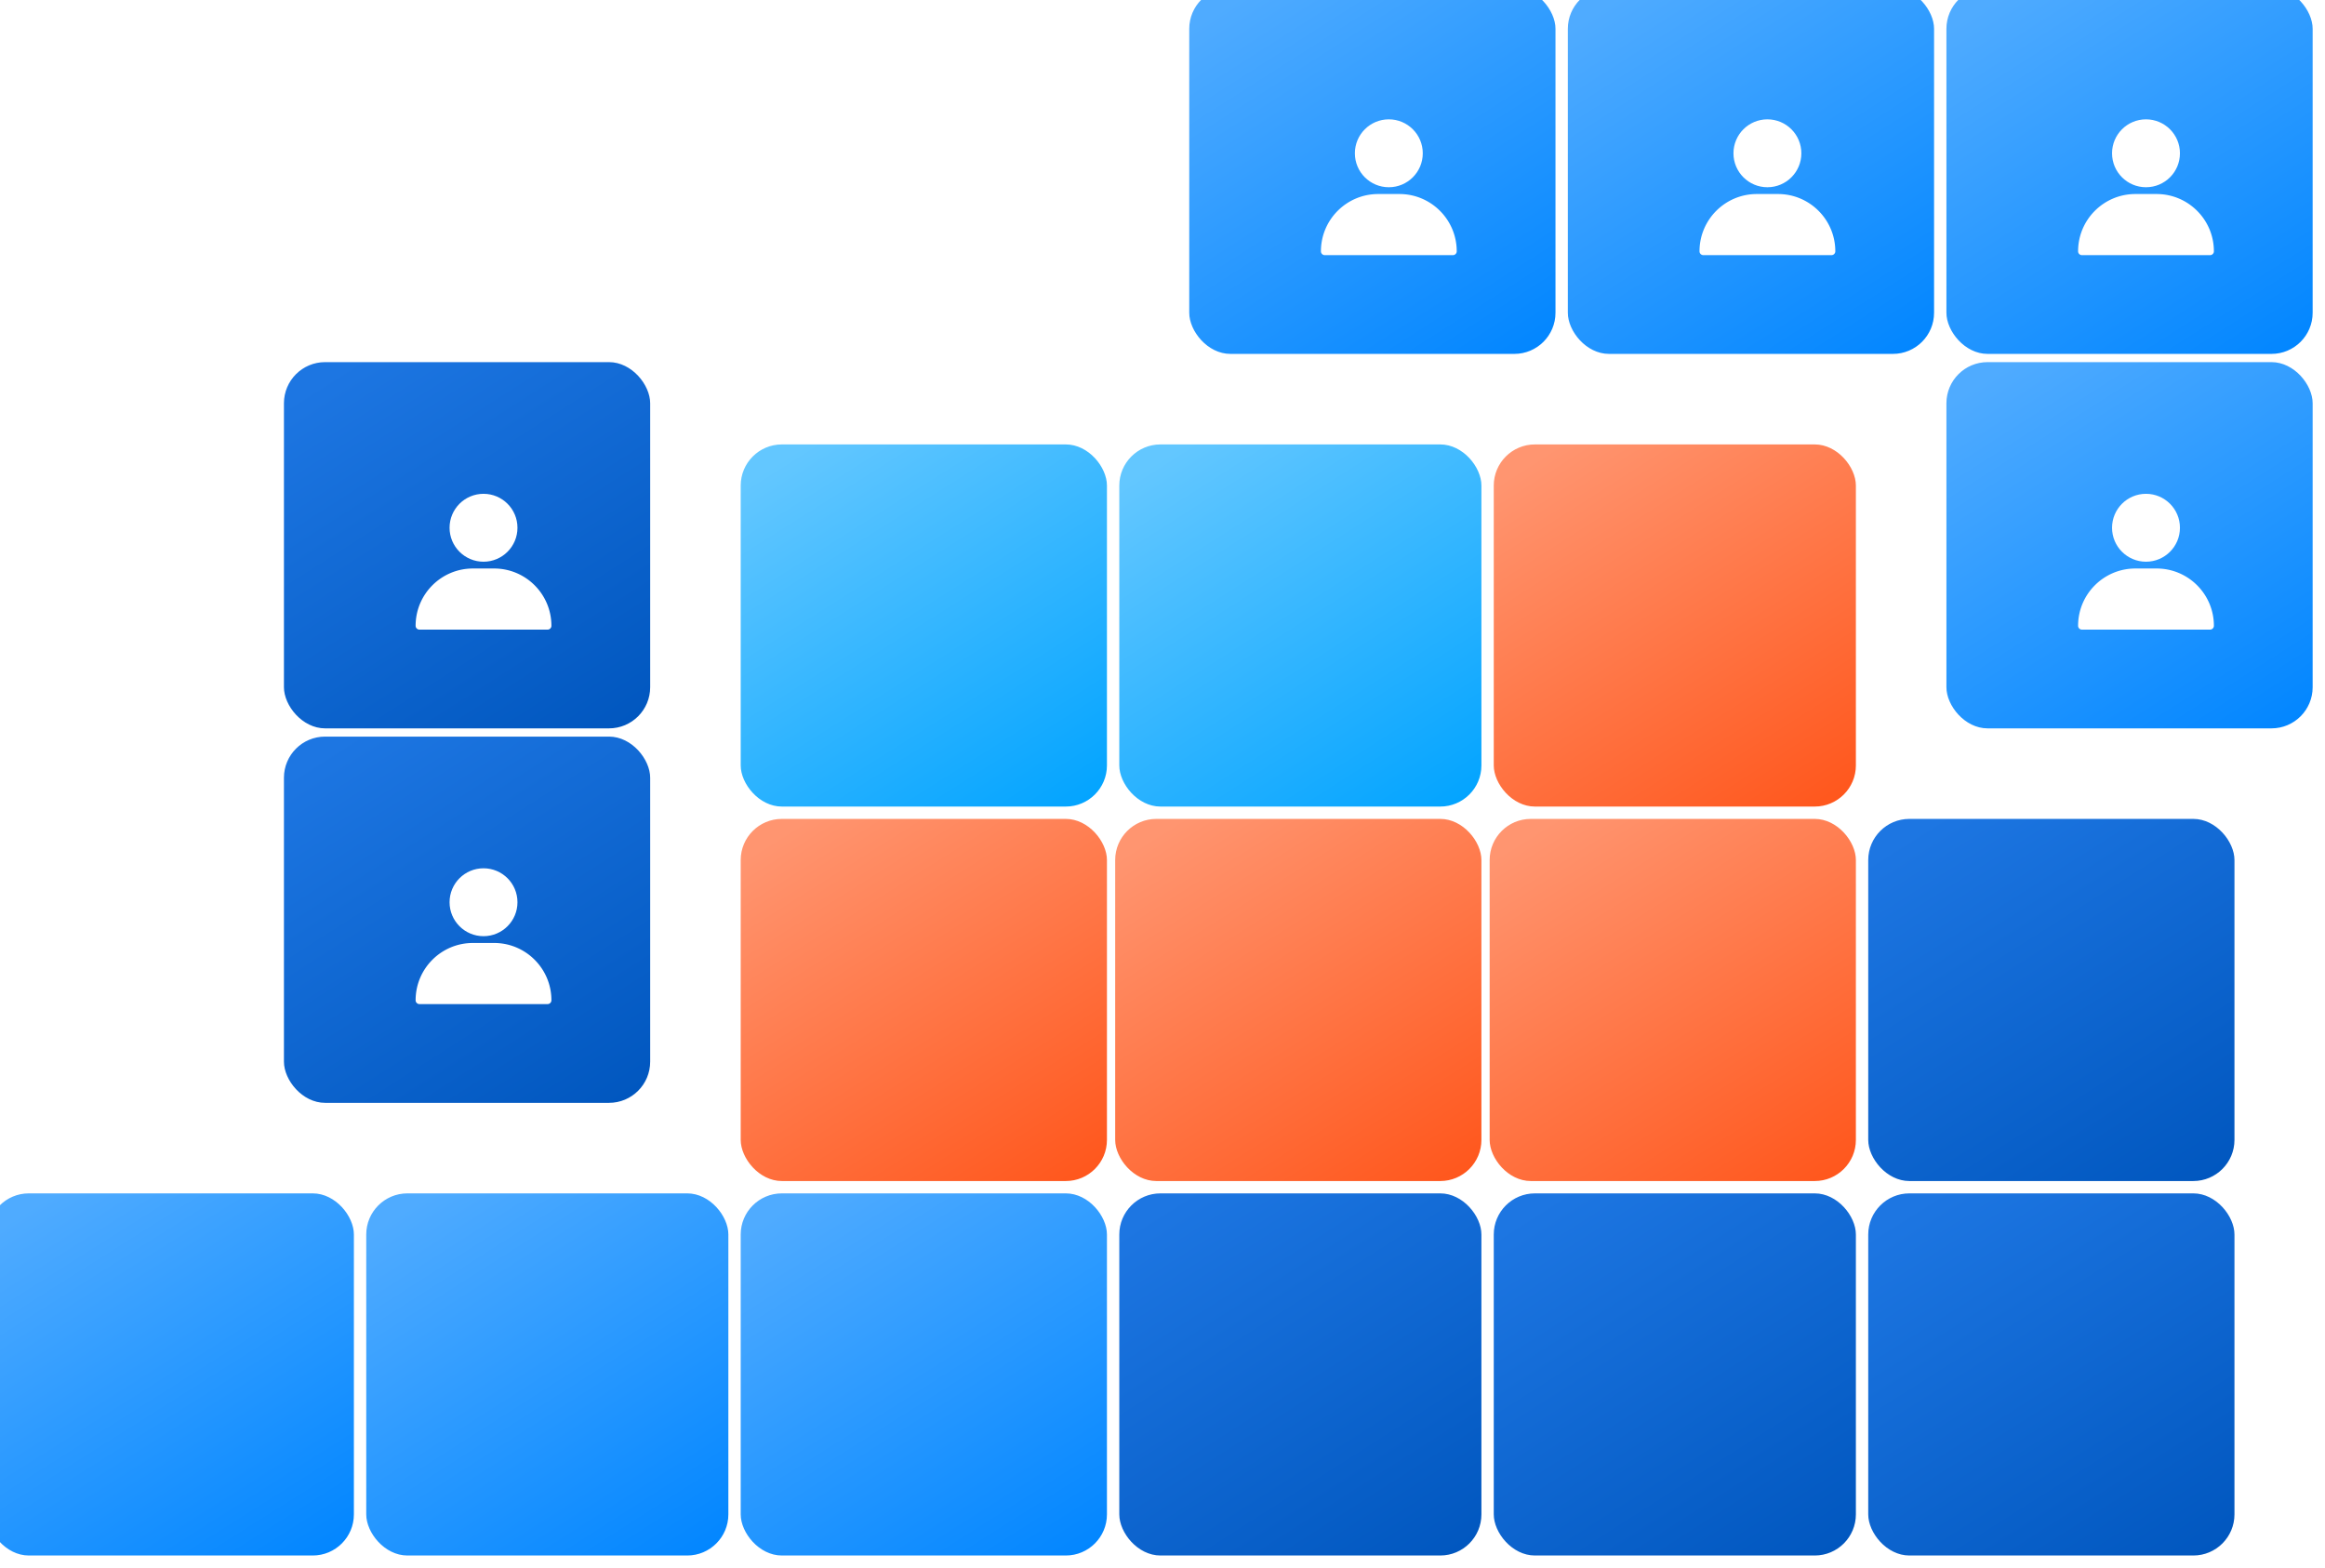 <svg width="565" height="381" viewBox="0 0 565 381" fill="none" xmlns="http://www.w3.org/2000/svg"><g filter="url(#filter0_ii_2_592)"><rect x="275" y="111" width="88" height="88" rx="10" fill="url(#paint0_linear_2_592)"/></g><g filter="url(#filter1_ii_2_592)"><rect x="183" y="111" width="89" height="88" rx="10" fill="url(#paint1_linear_2_592)"/></g><g filter="url(#filter2_ii_2_592)"><rect x="366" y="111" width="88" height="88" rx="10" fill="url(#paint2_linear_2_592)"/></g><g filter="url(#filter3_ii_2_592)"><rect x="365" y="202" width="89" height="88" rx="10" fill="url(#paint3_linear_2_592)"/></g><g filter="url(#filter4_ii_2_592)"><rect x="274" y="202" width="89" height="88" rx="10" fill="url(#paint4_linear_2_592)"/></g><g filter="url(#filter5_ii_2_592)"><rect x="183" y="202" width="89" height="88" rx="10" fill="url(#paint5_linear_2_592)"/></g><g filter="url(#filter6_ii_2_592)"><rect x="275" y="293" width="88" height="88" rx="10" fill="url(#paint6_linear_2_592)"/></g><g filter="url(#filter7_ii_2_592)"><rect x="92" y="293" width="88" height="88" rx="10" fill="url(#paint7_linear_2_592)"/></g><g filter="url(#filter8_ii_2_592)"><rect x="183" y="293" width="89" height="88" rx="10" fill="url(#paint8_linear_2_592)"/></g><g filter="url(#filter9_ii_2_592)"><rect y="293" width="89" height="88" rx="10" fill="url(#paint9_linear_2_592)"/></g><g filter="url(#filter10_ii_2_592)"><rect x="366" y="293" width="88" height="88" rx="10" fill="url(#paint10_linear_2_592)"/></g><g filter="url(#filter11_ii_2_592)"><rect x="457" y="293" width="89" height="88" rx="10" fill="url(#paint11_linear_2_592)"/></g><g filter="url(#filter12_ii_2_592)"><rect x="457" y="202" width="89" height="88" rx="10" fill="url(#paint12_linear_2_592)"/></g><g filter="url(#filter13_ii_2_592)"><rect x="476" y="91" width="89" height="89" rx="10" fill="url(#paint13_linear_2_592)"/></g><g filter="url(#filter14_ii_2_592)"><rect x="72" y="182" width="89" height="89" rx="10" fill="url(#paint14_linear_2_592)"/></g><g filter="url(#filter15_ii_2_592)"><rect x="476" width="89" height="89" rx="10" fill="url(#paint15_linear_2_592)"/></g><g filter="url(#filter16_ii_2_592)"><rect x="72" y="91" width="89" height="89" rx="10" fill="url(#paint16_linear_2_592)"/></g><g filter="url(#filter17_ii_2_592)"><rect x="384" width="89" height="89" rx="10" fill="url(#paint17_linear_2_592)"/></g><g filter="url(#filter18_ii_2_592)"><rect x="292" width="89" height="89" rx="10" fill="url(#paint18_linear_2_592)"/></g><g filter="url(#filter19_i_2_592)"><path d="M320 60.072c0-7.69 6.233-13.922 13.922-13.922h5.156c7.689 0 13.922 6.233 13.922 13.922a.928.928 0 01-.928.928h-31.144a.928.928 0 01-.928-.928z" fill="#fff"/></g><g filter="url(#filter20_i_2_592)"><circle cx="336.5" cy="36.25" r="8.25" fill="#fff"/></g><g filter="url(#filter21_i_2_592)"><path d="M412 60.072c0-7.69 6.233-13.922 13.922-13.922h5.156c7.689 0 13.922 6.233 13.922 13.922a.928.928 0 01-.928.928h-31.144a.928.928 0 01-.928-.928z" fill="#fff"/></g><g filter="url(#filter22_i_2_592)"><circle cx="428.5" cy="36.25" r="8.25" fill="#fff"/></g><g filter="url(#filter23_i_2_592)"><path d="M504 60.072c0-7.69 6.233-13.922 13.922-13.922h5.156c7.689 0 13.922 6.233 13.922 13.922a.928.928 0 01-.928.928h-31.144a.928.928 0 01-.928-.928z" fill="#fff"/></g><g filter="url(#filter24_i_2_592)"><circle cx="520.5" cy="36.25" r="8.25" fill="#fff"/></g><g filter="url(#filter25_i_2_592)"><path d="M100 151.072c0-7.689 6.233-13.922 13.922-13.922h5.156c7.689 0 13.922 6.233 13.922 13.922a.929.929 0 01-.928.928h-31.144a.929.929 0 01-.928-.928z" fill="#fff"/></g><g filter="url(#filter26_i_2_592)"><circle cx="116.5" cy="127.25" r="8.25" fill="#fff"/></g><g filter="url(#filter27_i_2_592)"><path d="M504 151.072c0-7.689 6.233-13.922 13.922-13.922h5.156c7.689 0 13.922 6.233 13.922 13.922a.929.929 0 01-.928.928h-31.144a.929.929 0 01-.928-.928z" fill="#fff"/></g><g filter="url(#filter28_i_2_592)"><circle cx="520.5" cy="127.25" r="8.25" fill="#fff"/></g><g filter="url(#filter29_i_2_592)"><path d="M100 242.072c0-7.689 6.233-13.922 13.922-13.922h5.156c7.689 0 13.922 6.233 13.922 13.922a.929.929 0 01-.928.928h-31.144a.929.929 0 01-.928-.928z" fill="#fff"/></g><g filter="url(#filter30_i_2_592)"><circle cx="116.5" cy="218.25" r="8.25" fill="#fff"/></g><defs><filter id="filter0_ii_2_592" x="265" y="101" width="105" height="105" filterUnits="userSpaceOnUse" color-interpolation-filters="sRGB"><feFlood flood-opacity="0" result="BackgroundImageFix"/><feBlend in="SourceGraphic" in2="BackgroundImageFix" result="shape"/><feColorMatrix in="SourceAlpha" values="0 0 0 0 0 0 0 0 0 0 0 0 0 0 0 0 0 0 127 0" result="hardAlpha"/><feOffset dx="7" dy="7"/><feGaussianBlur stdDeviation="5"/><feComposite in2="hardAlpha" operator="arithmetic" k2="-1" k3="1"/><feColorMatrix values="0 0 0 0 1 0 0 0 0 1 0 0 0 0 1 0 0 0 0.45 0"/><feBlend in2="shape" result="effect1_innerShadow_2_592"/><feColorMatrix in="SourceAlpha" values="0 0 0 0 0 0 0 0 0 0 0 0 0 0 0 0 0 0 127 0" result="hardAlpha"/><feOffset dx="-10" dy="-10"/><feGaussianBlur stdDeviation="5"/><feComposite in2="hardAlpha" operator="arithmetic" k2="-1" k3="1"/><feColorMatrix values="0 0 0 0 0 0 0 0 0 0 0 0 0 0 0 0 0 0 0.2 0"/><feBlend in2="effect1_innerShadow_2_592" result="effect2_innerShadow_2_592"/></filter><filter id="filter1_ii_2_592" x="173" y="101" width="106" height="105" filterUnits="userSpaceOnUse" color-interpolation-filters="sRGB"><feFlood flood-opacity="0" result="BackgroundImageFix"/><feBlend in="SourceGraphic" in2="BackgroundImageFix" result="shape"/><feColorMatrix in="SourceAlpha" values="0 0 0 0 0 0 0 0 0 0 0 0 0 0 0 0 0 0 127 0" result="hardAlpha"/><feOffset dx="7" dy="7"/><feGaussianBlur stdDeviation="5"/><feComposite in2="hardAlpha" operator="arithmetic" k2="-1" k3="1"/><feColorMatrix values="0 0 0 0 1 0 0 0 0 1 0 0 0 0 1 0 0 0 0.45 0"/><feBlend in2="shape" result="effect1_innerShadow_2_592"/><feColorMatrix in="SourceAlpha" values="0 0 0 0 0 0 0 0 0 0 0 0 0 0 0 0 0 0 127 0" result="hardAlpha"/><feOffset dx="-10" dy="-10"/><feGaussianBlur stdDeviation="5"/><feComposite in2="hardAlpha" operator="arithmetic" k2="-1" k3="1"/><feColorMatrix values="0 0 0 0 0 0 0 0 0 0 0 0 0 0 0 0 0 0 0.2 0"/><feBlend in2="effect1_innerShadow_2_592" result="effect2_innerShadow_2_592"/></filter><filter id="filter2_ii_2_592" x="356" y="101" width="105" height="105" filterUnits="userSpaceOnUse" color-interpolation-filters="sRGB"><feFlood flood-opacity="0" result="BackgroundImageFix"/><feBlend in="SourceGraphic" in2="BackgroundImageFix" result="shape"/><feColorMatrix in="SourceAlpha" values="0 0 0 0 0 0 0 0 0 0 0 0 0 0 0 0 0 0 127 0" result="hardAlpha"/><feOffset dx="7" dy="7"/><feGaussianBlur stdDeviation="5"/><feComposite in2="hardAlpha" operator="arithmetic" k2="-1" k3="1"/><feColorMatrix values="0 0 0 0 1 0 0 0 0 1 0 0 0 0 1 0 0 0 0.45 0"/><feBlend in2="shape" result="effect1_innerShadow_2_592"/><feColorMatrix in="SourceAlpha" values="0 0 0 0 0 0 0 0 0 0 0 0 0 0 0 0 0 0 127 0" result="hardAlpha"/><feOffset dx="-10" dy="-10"/><feGaussianBlur stdDeviation="5"/><feComposite in2="hardAlpha" operator="arithmetic" k2="-1" k3="1"/><feColorMatrix values="0 0 0 0 0 0 0 0 0 0 0 0 0 0 0 0 0 0 0.2 0"/><feBlend in2="effect1_innerShadow_2_592" result="effect2_innerShadow_2_592"/></filter><filter id="filter3_ii_2_592" x="355" y="192" width="106" height="105" filterUnits="userSpaceOnUse" color-interpolation-filters="sRGB"><feFlood flood-opacity="0" result="BackgroundImageFix"/><feBlend in="SourceGraphic" in2="BackgroundImageFix" result="shape"/><feColorMatrix in="SourceAlpha" values="0 0 0 0 0 0 0 0 0 0 0 0 0 0 0 0 0 0 127 0" result="hardAlpha"/><feOffset dx="7" dy="7"/><feGaussianBlur stdDeviation="5"/><feComposite in2="hardAlpha" operator="arithmetic" k2="-1" k3="1"/><feColorMatrix values="0 0 0 0 1 0 0 0 0 1 0 0 0 0 1 0 0 0 0.45 0"/><feBlend in2="shape" result="effect1_innerShadow_2_592"/><feColorMatrix in="SourceAlpha" values="0 0 0 0 0 0 0 0 0 0 0 0 0 0 0 0 0 0 127 0" result="hardAlpha"/><feOffset dx="-10" dy="-10"/><feGaussianBlur stdDeviation="5"/><feComposite in2="hardAlpha" operator="arithmetic" k2="-1" k3="1"/><feColorMatrix values="0 0 0 0 0 0 0 0 0 0 0 0 0 0 0 0 0 0 0.2 0"/><feBlend in2="effect1_innerShadow_2_592" result="effect2_innerShadow_2_592"/></filter><filter id="filter4_ii_2_592" x="264" y="192" width="106" height="105" filterUnits="userSpaceOnUse" color-interpolation-filters="sRGB"><feFlood flood-opacity="0" result="BackgroundImageFix"/><feBlend in="SourceGraphic" in2="BackgroundImageFix" result="shape"/><feColorMatrix in="SourceAlpha" values="0 0 0 0 0 0 0 0 0 0 0 0 0 0 0 0 0 0 127 0" result="hardAlpha"/><feOffset dx="7" dy="7"/><feGaussianBlur stdDeviation="5"/><feComposite in2="hardAlpha" operator="arithmetic" k2="-1" k3="1"/><feColorMatrix values="0 0 0 0 1 0 0 0 0 1 0 0 0 0 1 0 0 0 0.45 0"/><feBlend in2="shape" result="effect1_innerShadow_2_592"/><feColorMatrix in="SourceAlpha" values="0 0 0 0 0 0 0 0 0 0 0 0 0 0 0 0 0 0 127 0" result="hardAlpha"/><feOffset dx="-10" dy="-10"/><feGaussianBlur stdDeviation="5"/><feComposite in2="hardAlpha" operator="arithmetic" k2="-1" k3="1"/><feColorMatrix values="0 0 0 0 0 0 0 0 0 0 0 0 0 0 0 0 0 0 0.2 0"/><feBlend in2="effect1_innerShadow_2_592" result="effect2_innerShadow_2_592"/></filter><filter id="filter5_ii_2_592" x="173" y="192" width="106" height="105" filterUnits="userSpaceOnUse" color-interpolation-filters="sRGB"><feFlood flood-opacity="0" result="BackgroundImageFix"/><feBlend in="SourceGraphic" in2="BackgroundImageFix" result="shape"/><feColorMatrix in="SourceAlpha" values="0 0 0 0 0 0 0 0 0 0 0 0 0 0 0 0 0 0 127 0" result="hardAlpha"/><feOffset dx="7" dy="7"/><feGaussianBlur stdDeviation="5"/><feComposite in2="hardAlpha" operator="arithmetic" k2="-1" k3="1"/><feColorMatrix values="0 0 0 0 1 0 0 0 0 1 0 0 0 0 1 0 0 0 0.45 0"/><feBlend in2="shape" result="effect1_innerShadow_2_592"/><feColorMatrix in="SourceAlpha" values="0 0 0 0 0 0 0 0 0 0 0 0 0 0 0 0 0 0 127 0" result="hardAlpha"/><feOffset dx="-10" dy="-10"/><feGaussianBlur stdDeviation="5"/><feComposite in2="hardAlpha" operator="arithmetic" k2="-1" k3="1"/><feColorMatrix values="0 0 0 0 0 0 0 0 0 0 0 0 0 0 0 0 0 0 0.2 0"/><feBlend in2="effect1_innerShadow_2_592" result="effect2_innerShadow_2_592"/></filter><filter id="filter6_ii_2_592" x="265" y="283" width="105" height="105" filterUnits="userSpaceOnUse" color-interpolation-filters="sRGB"><feFlood flood-opacity="0" result="BackgroundImageFix"/><feBlend in="SourceGraphic" in2="BackgroundImageFix" result="shape"/><feColorMatrix in="SourceAlpha" values="0 0 0 0 0 0 0 0 0 0 0 0 0 0 0 0 0 0 127 0" result="hardAlpha"/><feOffset dx="7" dy="7"/><feGaussianBlur stdDeviation="5"/><feComposite in2="hardAlpha" operator="arithmetic" k2="-1" k3="1"/><feColorMatrix values="0 0 0 0 1 0 0 0 0 1 0 0 0 0 1 0 0 0 0.45 0"/><feBlend in2="shape" result="effect1_innerShadow_2_592"/><feColorMatrix in="SourceAlpha" values="0 0 0 0 0 0 0 0 0 0 0 0 0 0 0 0 0 0 127 0" result="hardAlpha"/><feOffset dx="-10" dy="-10"/><feGaussianBlur stdDeviation="5"/><feComposite in2="hardAlpha" operator="arithmetic" k2="-1" k3="1"/><feColorMatrix values="0 0 0 0 0 0 0 0 0 0 0 0 0 0 0 0 0 0 0.2 0"/><feBlend in2="effect1_innerShadow_2_592" result="effect2_innerShadow_2_592"/></filter><filter id="filter7_ii_2_592" x="82" y="283" width="105" height="105" filterUnits="userSpaceOnUse" color-interpolation-filters="sRGB"><feFlood flood-opacity="0" result="BackgroundImageFix"/><feBlend in="SourceGraphic" in2="BackgroundImageFix" result="shape"/><feColorMatrix in="SourceAlpha" values="0 0 0 0 0 0 0 0 0 0 0 0 0 0 0 0 0 0 127 0" result="hardAlpha"/><feOffset dx="7" dy="7"/><feGaussianBlur stdDeviation="5"/><feComposite in2="hardAlpha" operator="arithmetic" k2="-1" k3="1"/><feColorMatrix values="0 0 0 0 1 0 0 0 0 1 0 0 0 0 1 0 0 0 0.45 0"/><feBlend in2="shape" result="effect1_innerShadow_2_592"/><feColorMatrix in="SourceAlpha" values="0 0 0 0 0 0 0 0 0 0 0 0 0 0 0 0 0 0 127 0" result="hardAlpha"/><feOffset dx="-10" dy="-10"/><feGaussianBlur stdDeviation="5"/><feComposite in2="hardAlpha" operator="arithmetic" k2="-1" k3="1"/><feColorMatrix values="0 0 0 0 0 0 0 0 0 0 0 0 0 0 0 0 0 0 0.2 0"/><feBlend in2="effect1_innerShadow_2_592" result="effect2_innerShadow_2_592"/></filter><filter id="filter8_ii_2_592" x="173" y="283" width="106" height="105" filterUnits="userSpaceOnUse" color-interpolation-filters="sRGB"><feFlood flood-opacity="0" result="BackgroundImageFix"/><feBlend in="SourceGraphic" in2="BackgroundImageFix" result="shape"/><feColorMatrix in="SourceAlpha" values="0 0 0 0 0 0 0 0 0 0 0 0 0 0 0 0 0 0 127 0" result="hardAlpha"/><feOffset dx="7" dy="7"/><feGaussianBlur stdDeviation="5"/><feComposite in2="hardAlpha" operator="arithmetic" k2="-1" k3="1"/><feColorMatrix values="0 0 0 0 1 0 0 0 0 1 0 0 0 0 1 0 0 0 0.45 0"/><feBlend in2="shape" result="effect1_innerShadow_2_592"/><feColorMatrix in="SourceAlpha" values="0 0 0 0 0 0 0 0 0 0 0 0 0 0 0 0 0 0 127 0" result="hardAlpha"/><feOffset dx="-10" dy="-10"/><feGaussianBlur stdDeviation="5"/><feComposite in2="hardAlpha" operator="arithmetic" k2="-1" k3="1"/><feColorMatrix values="0 0 0 0 0 0 0 0 0 0 0 0 0 0 0 0 0 0 0.2 0"/><feBlend in2="effect1_innerShadow_2_592" result="effect2_innerShadow_2_592"/></filter><filter id="filter9_ii_2_592" x="-10" y="283" width="106" height="105" filterUnits="userSpaceOnUse" color-interpolation-filters="sRGB"><feFlood flood-opacity="0" result="BackgroundImageFix"/><feBlend in="SourceGraphic" in2="BackgroundImageFix" result="shape"/><feColorMatrix in="SourceAlpha" values="0 0 0 0 0 0 0 0 0 0 0 0 0 0 0 0 0 0 127 0" result="hardAlpha"/><feOffset dx="7" dy="7"/><feGaussianBlur stdDeviation="5"/><feComposite in2="hardAlpha" operator="arithmetic" k2="-1" k3="1"/><feColorMatrix values="0 0 0 0 1 0 0 0 0 1 0 0 0 0 1 0 0 0 0.45 0"/><feBlend in2="shape" result="effect1_innerShadow_2_592"/><feColorMatrix in="SourceAlpha" values="0 0 0 0 0 0 0 0 0 0 0 0 0 0 0 0 0 0 127 0" result="hardAlpha"/><feOffset dx="-10" dy="-10"/><feGaussianBlur stdDeviation="5"/><feComposite in2="hardAlpha" operator="arithmetic" k2="-1" k3="1"/><feColorMatrix values="0 0 0 0 0 0 0 0 0 0 0 0 0 0 0 0 0 0 0.2 0"/><feBlend in2="effect1_innerShadow_2_592" result="effect2_innerShadow_2_592"/></filter><filter id="filter10_ii_2_592" x="356" y="283" width="105" height="105" filterUnits="userSpaceOnUse" color-interpolation-filters="sRGB"><feFlood flood-opacity="0" result="BackgroundImageFix"/><feBlend in="SourceGraphic" in2="BackgroundImageFix" result="shape"/><feColorMatrix in="SourceAlpha" values="0 0 0 0 0 0 0 0 0 0 0 0 0 0 0 0 0 0 127 0" result="hardAlpha"/><feOffset dx="7" dy="7"/><feGaussianBlur stdDeviation="5"/><feComposite in2="hardAlpha" operator="arithmetic" k2="-1" k3="1"/><feColorMatrix values="0 0 0 0 1 0 0 0 0 1 0 0 0 0 1 0 0 0 0.45 0"/><feBlend in2="shape" result="effect1_innerShadow_2_592"/><feColorMatrix in="SourceAlpha" values="0 0 0 0 0 0 0 0 0 0 0 0 0 0 0 0 0 0 127 0" result="hardAlpha"/><feOffset dx="-10" dy="-10"/><feGaussianBlur stdDeviation="5"/><feComposite in2="hardAlpha" operator="arithmetic" k2="-1" k3="1"/><feColorMatrix values="0 0 0 0 0 0 0 0 0 0 0 0 0 0 0 0 0 0 0.2 0"/><feBlend in2="effect1_innerShadow_2_592" result="effect2_innerShadow_2_592"/></filter><filter id="filter11_ii_2_592" x="447" y="283" width="106" height="105" filterUnits="userSpaceOnUse" color-interpolation-filters="sRGB"><feFlood flood-opacity="0" result="BackgroundImageFix"/><feBlend in="SourceGraphic" in2="BackgroundImageFix" result="shape"/><feColorMatrix in="SourceAlpha" values="0 0 0 0 0 0 0 0 0 0 0 0 0 0 0 0 0 0 127 0" result="hardAlpha"/><feOffset dx="7" dy="7"/><feGaussianBlur stdDeviation="5"/><feComposite in2="hardAlpha" operator="arithmetic" k2="-1" k3="1"/><feColorMatrix values="0 0 0 0 1 0 0 0 0 1 0 0 0 0 1 0 0 0 0.45 0"/><feBlend in2="shape" result="effect1_innerShadow_2_592"/><feColorMatrix in="SourceAlpha" values="0 0 0 0 0 0 0 0 0 0 0 0 0 0 0 0 0 0 127 0" result="hardAlpha"/><feOffset dx="-10" dy="-10"/><feGaussianBlur stdDeviation="5"/><feComposite in2="hardAlpha" operator="arithmetic" k2="-1" k3="1"/><feColorMatrix values="0 0 0 0 0 0 0 0 0 0 0 0 0 0 0 0 0 0 0.2 0"/><feBlend in2="effect1_innerShadow_2_592" result="effect2_innerShadow_2_592"/></filter><filter id="filter12_ii_2_592" x="447" y="192" width="106" height="105" filterUnits="userSpaceOnUse" color-interpolation-filters="sRGB"><feFlood flood-opacity="0" result="BackgroundImageFix"/><feBlend in="SourceGraphic" in2="BackgroundImageFix" result="shape"/><feColorMatrix in="SourceAlpha" values="0 0 0 0 0 0 0 0 0 0 0 0 0 0 0 0 0 0 127 0" result="hardAlpha"/><feOffset dx="7" dy="7"/><feGaussianBlur stdDeviation="5"/><feComposite in2="hardAlpha" operator="arithmetic" k2="-1" k3="1"/><feColorMatrix values="0 0 0 0 1 0 0 0 0 1 0 0 0 0 1 0 0 0 0.45 0"/><feBlend in2="shape" result="effect1_innerShadow_2_592"/><feColorMatrix in="SourceAlpha" values="0 0 0 0 0 0 0 0 0 0 0 0 0 0 0 0 0 0 127 0" result="hardAlpha"/><feOffset dx="-10" dy="-10"/><feGaussianBlur stdDeviation="5"/><feComposite in2="hardAlpha" operator="arithmetic" k2="-1" k3="1"/><feColorMatrix values="0 0 0 0 0 0 0 0 0 0 0 0 0 0 0 0 0 0 0.2 0"/><feBlend in2="effect1_innerShadow_2_592" result="effect2_innerShadow_2_592"/></filter><filter id="filter13_ii_2_592" x="466" y="81" width="106" height="106" filterUnits="userSpaceOnUse" color-interpolation-filters="sRGB"><feFlood flood-opacity="0" result="BackgroundImageFix"/><feBlend in="SourceGraphic" in2="BackgroundImageFix" result="shape"/><feColorMatrix in="SourceAlpha" values="0 0 0 0 0 0 0 0 0 0 0 0 0 0 0 0 0 0 127 0" result="hardAlpha"/><feOffset dx="7" dy="7"/><feGaussianBlur stdDeviation="5"/><feComposite in2="hardAlpha" operator="arithmetic" k2="-1" k3="1"/><feColorMatrix values="0 0 0 0 1 0 0 0 0 1 0 0 0 0 1 0 0 0 0.45 0"/><feBlend in2="shape" result="effect1_innerShadow_2_592"/><feColorMatrix in="SourceAlpha" values="0 0 0 0 0 0 0 0 0 0 0 0 0 0 0 0 0 0 127 0" result="hardAlpha"/><feOffset dx="-10" dy="-10"/><feGaussianBlur stdDeviation="5"/><feComposite in2="hardAlpha" operator="arithmetic" k2="-1" k3="1"/><feColorMatrix values="0 0 0 0 0 0 0 0 0 0 0 0 0 0 0 0 0 0 0.2 0"/><feBlend in2="effect1_innerShadow_2_592" result="effect2_innerShadow_2_592"/></filter><filter id="filter14_ii_2_592" x="62" y="172" width="106" height="106" filterUnits="userSpaceOnUse" color-interpolation-filters="sRGB"><feFlood flood-opacity="0" result="BackgroundImageFix"/><feBlend in="SourceGraphic" in2="BackgroundImageFix" result="shape"/><feColorMatrix in="SourceAlpha" values="0 0 0 0 0 0 0 0 0 0 0 0 0 0 0 0 0 0 127 0" result="hardAlpha"/><feOffset dx="7" dy="7"/><feGaussianBlur stdDeviation="5"/><feComposite in2="hardAlpha" operator="arithmetic" k2="-1" k3="1"/><feColorMatrix values="0 0 0 0 1 0 0 0 0 1 0 0 0 0 1 0 0 0 0.45 0"/><feBlend in2="shape" result="effect1_innerShadow_2_592"/><feColorMatrix in="SourceAlpha" values="0 0 0 0 0 0 0 0 0 0 0 0 0 0 0 0 0 0 127 0" result="hardAlpha"/><feOffset dx="-10" dy="-10"/><feGaussianBlur stdDeviation="5"/><feComposite in2="hardAlpha" operator="arithmetic" k2="-1" k3="1"/><feColorMatrix values="0 0 0 0 0 0 0 0 0 0 0 0 0 0 0 0 0 0 0.2 0"/><feBlend in2="effect1_innerShadow_2_592" result="effect2_innerShadow_2_592"/></filter><filter id="filter15_ii_2_592" x="466" y="-10" width="106" height="106" filterUnits="userSpaceOnUse" color-interpolation-filters="sRGB"><feFlood flood-opacity="0" result="BackgroundImageFix"/><feBlend in="SourceGraphic" in2="BackgroundImageFix" result="shape"/><feColorMatrix in="SourceAlpha" values="0 0 0 0 0 0 0 0 0 0 0 0 0 0 0 0 0 0 127 0" result="hardAlpha"/><feOffset dx="7" dy="7"/><feGaussianBlur stdDeviation="5"/><feComposite in2="hardAlpha" operator="arithmetic" k2="-1" k3="1"/><feColorMatrix values="0 0 0 0 1 0 0 0 0 1 0 0 0 0 1 0 0 0 0.45 0"/><feBlend in2="shape" result="effect1_innerShadow_2_592"/><feColorMatrix in="SourceAlpha" values="0 0 0 0 0 0 0 0 0 0 0 0 0 0 0 0 0 0 127 0" result="hardAlpha"/><feOffset dx="-10" dy="-10"/><feGaussianBlur stdDeviation="5"/><feComposite in2="hardAlpha" operator="arithmetic" k2="-1" k3="1"/><feColorMatrix values="0 0 0 0 0 0 0 0 0 0 0 0 0 0 0 0 0 0 0.2 0"/><feBlend in2="effect1_innerShadow_2_592" result="effect2_innerShadow_2_592"/></filter><filter id="filter16_ii_2_592" x="62" y="81" width="106" height="106" filterUnits="userSpaceOnUse" color-interpolation-filters="sRGB"><feFlood flood-opacity="0" result="BackgroundImageFix"/><feBlend in="SourceGraphic" in2="BackgroundImageFix" result="shape"/><feColorMatrix in="SourceAlpha" values="0 0 0 0 0 0 0 0 0 0 0 0 0 0 0 0 0 0 127 0" result="hardAlpha"/><feOffset dx="7" dy="7"/><feGaussianBlur stdDeviation="5"/><feComposite in2="hardAlpha" operator="arithmetic" k2="-1" k3="1"/><feColorMatrix values="0 0 0 0 1 0 0 0 0 1 0 0 0 0 1 0 0 0 0.45 0"/><feBlend in2="shape" result="effect1_innerShadow_2_592"/><feColorMatrix in="SourceAlpha" values="0 0 0 0 0 0 0 0 0 0 0 0 0 0 0 0 0 0 127 0" result="hardAlpha"/><feOffset dx="-10" dy="-10"/><feGaussianBlur stdDeviation="5"/><feComposite in2="hardAlpha" operator="arithmetic" k2="-1" k3="1"/><feColorMatrix values="0 0 0 0 0 0 0 0 0 0 0 0 0 0 0 0 0 0 0.2 0"/><feBlend in2="effect1_innerShadow_2_592" result="effect2_innerShadow_2_592"/></filter><filter id="filter17_ii_2_592" x="374" y="-10" width="106" height="106" filterUnits="userSpaceOnUse" color-interpolation-filters="sRGB"><feFlood flood-opacity="0" result="BackgroundImageFix"/><feBlend in="SourceGraphic" in2="BackgroundImageFix" result="shape"/><feColorMatrix in="SourceAlpha" values="0 0 0 0 0 0 0 0 0 0 0 0 0 0 0 0 0 0 127 0" result="hardAlpha"/><feOffset dx="7" dy="7"/><feGaussianBlur stdDeviation="5"/><feComposite in2="hardAlpha" operator="arithmetic" k2="-1" k3="1"/><feColorMatrix values="0 0 0 0 1 0 0 0 0 1 0 0 0 0 1 0 0 0 0.45 0"/><feBlend in2="shape" result="effect1_innerShadow_2_592"/><feColorMatrix in="SourceAlpha" values="0 0 0 0 0 0 0 0 0 0 0 0 0 0 0 0 0 0 127 0" result="hardAlpha"/><feOffset dx="-10" dy="-10"/><feGaussianBlur stdDeviation="5"/><feComposite in2="hardAlpha" operator="arithmetic" k2="-1" k3="1"/><feColorMatrix values="0 0 0 0 0 0 0 0 0 0 0 0 0 0 0 0 0 0 0.2 0"/><feBlend in2="effect1_innerShadow_2_592" result="effect2_innerShadow_2_592"/></filter><filter id="filter18_ii_2_592" x="282" y="-10" width="106" height="106" filterUnits="userSpaceOnUse" color-interpolation-filters="sRGB"><feFlood flood-opacity="0" result="BackgroundImageFix"/><feBlend in="SourceGraphic" in2="BackgroundImageFix" result="shape"/><feColorMatrix in="SourceAlpha" values="0 0 0 0 0 0 0 0 0 0 0 0 0 0 0 0 0 0 127 0" result="hardAlpha"/><feOffset dx="7" dy="7"/><feGaussianBlur stdDeviation="5"/><feComposite in2="hardAlpha" operator="arithmetic" k2="-1" k3="1"/><feColorMatrix values="0 0 0 0 1 0 0 0 0 1 0 0 0 0 1 0 0 0 0.45 0"/><feBlend in2="shape" result="effect1_innerShadow_2_592"/><feColorMatrix in="SourceAlpha" values="0 0 0 0 0 0 0 0 0 0 0 0 0 0 0 0 0 0 127 0" result="hardAlpha"/><feOffset dx="-10" dy="-10"/><feGaussianBlur stdDeviation="5"/><feComposite in2="hardAlpha" operator="arithmetic" k2="-1" k3="1"/><feColorMatrix values="0 0 0 0 0 0 0 0 0 0 0 0 0 0 0 0 0 0 0.2 0"/><feBlend in2="effect1_innerShadow_2_592" result="effect2_innerShadow_2_592"/></filter><filter id="filter19_i_2_592" x="320" y="46.15" width="34" height="15.85" filterUnits="userSpaceOnUse" color-interpolation-filters="sRGB"><feFlood flood-opacity="0" result="BackgroundImageFix"/><feBlend in="SourceGraphic" in2="BackgroundImageFix" result="shape"/><feColorMatrix in="SourceAlpha" values="0 0 0 0 0 0 0 0 0 0 0 0 0 0 0 0 0 0 127 0" result="hardAlpha"/><feOffset dx="1" dy="1"/><feGaussianBlur stdDeviation="1"/><feComposite in2="hardAlpha" operator="arithmetic" k2="-1" k3="1"/><feColorMatrix values="0 0 0 0 0.083 0 0 0 0 0.083 0 0 0 0 0.083 0 0 0 0.2 0"/><feBlend in2="shape" result="effect1_innerShadow_2_592"/></filter><filter id="filter20_i_2_592" x="328.25" y="28" width="17.5" height="17.5" filterUnits="userSpaceOnUse" color-interpolation-filters="sRGB"><feFlood flood-opacity="0" result="BackgroundImageFix"/><feBlend in="SourceGraphic" in2="BackgroundImageFix" result="shape"/><feColorMatrix in="SourceAlpha" values="0 0 0 0 0 0 0 0 0 0 0 0 0 0 0 0 0 0 127 0" result="hardAlpha"/><feOffset dx="1" dy="1"/><feGaussianBlur stdDeviation="1"/><feComposite in2="hardAlpha" operator="arithmetic" k2="-1" k3="1"/><feColorMatrix values="0 0 0 0 0.083 0 0 0 0 0.083 0 0 0 0 0.083 0 0 0 0.2 0"/><feBlend in2="shape" result="effect1_innerShadow_2_592"/></filter><filter id="filter21_i_2_592" x="412" y="46.15" width="34" height="15.85" filterUnits="userSpaceOnUse" color-interpolation-filters="sRGB"><feFlood flood-opacity="0" result="BackgroundImageFix"/><feBlend in="SourceGraphic" in2="BackgroundImageFix" result="shape"/><feColorMatrix in="SourceAlpha" values="0 0 0 0 0 0 0 0 0 0 0 0 0 0 0 0 0 0 127 0" result="hardAlpha"/><feOffset dx="1" dy="1"/><feGaussianBlur stdDeviation="1"/><feComposite in2="hardAlpha" operator="arithmetic" k2="-1" k3="1"/><feColorMatrix values="0 0 0 0 0.083 0 0 0 0 0.083 0 0 0 0 0.083 0 0 0 0.2 0"/><feBlend in2="shape" result="effect1_innerShadow_2_592"/></filter><filter id="filter22_i_2_592" x="420.25" y="28" width="17.5" height="17.5" filterUnits="userSpaceOnUse" color-interpolation-filters="sRGB"><feFlood flood-opacity="0" result="BackgroundImageFix"/><feBlend in="SourceGraphic" in2="BackgroundImageFix" result="shape"/><feColorMatrix in="SourceAlpha" values="0 0 0 0 0 0 0 0 0 0 0 0 0 0 0 0 0 0 127 0" result="hardAlpha"/><feOffset dx="1" dy="1"/><feGaussianBlur stdDeviation="1"/><feComposite in2="hardAlpha" operator="arithmetic" k2="-1" k3="1"/><feColorMatrix values="0 0 0 0 0.083 0 0 0 0 0.083 0 0 0 0 0.083 0 0 0 0.2 0"/><feBlend in2="shape" result="effect1_innerShadow_2_592"/></filter><filter id="filter23_i_2_592" x="504" y="46.15" width="34" height="15.85" filterUnits="userSpaceOnUse" color-interpolation-filters="sRGB"><feFlood flood-opacity="0" result="BackgroundImageFix"/><feBlend in="SourceGraphic" in2="BackgroundImageFix" result="shape"/><feColorMatrix in="SourceAlpha" values="0 0 0 0 0 0 0 0 0 0 0 0 0 0 0 0 0 0 127 0" result="hardAlpha"/><feOffset dx="1" dy="1"/><feGaussianBlur stdDeviation="1"/><feComposite in2="hardAlpha" operator="arithmetic" k2="-1" k3="1"/><feColorMatrix values="0 0 0 0 0.083 0 0 0 0 0.083 0 0 0 0 0.083 0 0 0 0.2 0"/><feBlend in2="shape" result="effect1_innerShadow_2_592"/></filter><filter id="filter24_i_2_592" x="512.25" y="28" width="17.5" height="17.5" filterUnits="userSpaceOnUse" color-interpolation-filters="sRGB"><feFlood flood-opacity="0" result="BackgroundImageFix"/><feBlend in="SourceGraphic" in2="BackgroundImageFix" result="shape"/><feColorMatrix in="SourceAlpha" values="0 0 0 0 0 0 0 0 0 0 0 0 0 0 0 0 0 0 127 0" result="hardAlpha"/><feOffset dx="1" dy="1"/><feGaussianBlur stdDeviation="1"/><feComposite in2="hardAlpha" operator="arithmetic" k2="-1" k3="1"/><feColorMatrix values="0 0 0 0 0.083 0 0 0 0 0.083 0 0 0 0 0.083 0 0 0 0.2 0"/><feBlend in2="shape" result="effect1_innerShadow_2_592"/></filter><filter id="filter25_i_2_592" x="100" y="137.15" width="34" height="15.85" filterUnits="userSpaceOnUse" color-interpolation-filters="sRGB"><feFlood flood-opacity="0" result="BackgroundImageFix"/><feBlend in="SourceGraphic" in2="BackgroundImageFix" result="shape"/><feColorMatrix in="SourceAlpha" values="0 0 0 0 0 0 0 0 0 0 0 0 0 0 0 0 0 0 127 0" result="hardAlpha"/><feOffset dx="1" dy="1"/><feGaussianBlur stdDeviation="1"/><feComposite in2="hardAlpha" operator="arithmetic" k2="-1" k3="1"/><feColorMatrix values="0 0 0 0 0.083 0 0 0 0 0.083 0 0 0 0 0.083 0 0 0 0.2 0"/><feBlend in2="shape" result="effect1_innerShadow_2_592"/></filter><filter id="filter26_i_2_592" x="108.25" y="119" width="17.5" height="17.5" filterUnits="userSpaceOnUse" color-interpolation-filters="sRGB"><feFlood flood-opacity="0" result="BackgroundImageFix"/><feBlend in="SourceGraphic" in2="BackgroundImageFix" result="shape"/><feColorMatrix in="SourceAlpha" values="0 0 0 0 0 0 0 0 0 0 0 0 0 0 0 0 0 0 127 0" result="hardAlpha"/><feOffset dx="1" dy="1"/><feGaussianBlur stdDeviation="1"/><feComposite in2="hardAlpha" operator="arithmetic" k2="-1" k3="1"/><feColorMatrix values="0 0 0 0 0.083 0 0 0 0 0.083 0 0 0 0 0.083 0 0 0 0.2 0"/><feBlend in2="shape" result="effect1_innerShadow_2_592"/></filter><filter id="filter27_i_2_592" x="504" y="137.15" width="34" height="15.85" filterUnits="userSpaceOnUse" color-interpolation-filters="sRGB"><feFlood flood-opacity="0" result="BackgroundImageFix"/><feBlend in="SourceGraphic" in2="BackgroundImageFix" result="shape"/><feColorMatrix in="SourceAlpha" values="0 0 0 0 0 0 0 0 0 0 0 0 0 0 0 0 0 0 127 0" result="hardAlpha"/><feOffset dx="1" dy="1"/><feGaussianBlur stdDeviation="1"/><feComposite in2="hardAlpha" operator="arithmetic" k2="-1" k3="1"/><feColorMatrix values="0 0 0 0 0.083 0 0 0 0 0.083 0 0 0 0 0.083 0 0 0 0.2 0"/><feBlend in2="shape" result="effect1_innerShadow_2_592"/></filter><filter id="filter28_i_2_592" x="512.25" y="119" width="17.5" height="17.5" filterUnits="userSpaceOnUse" color-interpolation-filters="sRGB"><feFlood flood-opacity="0" result="BackgroundImageFix"/><feBlend in="SourceGraphic" in2="BackgroundImageFix" result="shape"/><feColorMatrix in="SourceAlpha" values="0 0 0 0 0 0 0 0 0 0 0 0 0 0 0 0 0 0 127 0" result="hardAlpha"/><feOffset dx="1" dy="1"/><feGaussianBlur stdDeviation="1"/><feComposite in2="hardAlpha" operator="arithmetic" k2="-1" k3="1"/><feColorMatrix values="0 0 0 0 0.083 0 0 0 0 0.083 0 0 0 0 0.083 0 0 0 0.2 0"/><feBlend in2="shape" result="effect1_innerShadow_2_592"/></filter><filter id="filter29_i_2_592" x="100" y="228.15" width="34" height="15.85" filterUnits="userSpaceOnUse" color-interpolation-filters="sRGB"><feFlood flood-opacity="0" result="BackgroundImageFix"/><feBlend in="SourceGraphic" in2="BackgroundImageFix" result="shape"/><feColorMatrix in="SourceAlpha" values="0 0 0 0 0 0 0 0 0 0 0 0 0 0 0 0 0 0 127 0" result="hardAlpha"/><feOffset dx="1" dy="1"/><feGaussianBlur stdDeviation="1"/><feComposite in2="hardAlpha" operator="arithmetic" k2="-1" k3="1"/><feColorMatrix values="0 0 0 0 0.083 0 0 0 0 0.083 0 0 0 0 0.083 0 0 0 0.2 0"/><feBlend in2="shape" result="effect1_innerShadow_2_592"/></filter><filter id="filter30_i_2_592" x="108.25" y="210" width="17.5" height="17.5" filterUnits="userSpaceOnUse" color-interpolation-filters="sRGB"><feFlood flood-opacity="0" result="BackgroundImageFix"/><feBlend in="SourceGraphic" in2="BackgroundImageFix" result="shape"/><feColorMatrix in="SourceAlpha" values="0 0 0 0 0 0 0 0 0 0 0 0 0 0 0 0 0 0 127 0" result="hardAlpha"/><feOffset dx="1" dy="1"/><feGaussianBlur stdDeviation="1"/><feComposite in2="hardAlpha" operator="arithmetic" k2="-1" k3="1"/><feColorMatrix values="0 0 0 0 0.083 0 0 0 0 0.083 0 0 0 0 0.083 0 0 0 0.2 0"/><feBlend in2="shape" result="effect1_innerShadow_2_592"/></filter><linearGradient id="paint0_linear_2_592" x1="290.84" y1="111" x2="351.56" y2="206.04" gradientUnits="userSpaceOnUse"><stop stop-color="#63C7FF"/><stop offset="1" stop-color="#00A3FF"/></linearGradient><linearGradient id="paint1_linear_2_592" x1="199.02" y1="111" x2="259.449" y2="206.66" gradientUnits="userSpaceOnUse"><stop stop-color="#63C7FF"/><stop offset="1" stop-color="#00A3FF"/></linearGradient><linearGradient id="paint2_linear_2_592" x1="381.84" y1="111" x2="442.56" y2="206.04" gradientUnits="userSpaceOnUse"><stop stop-color="#FF9570"/><stop offset="1" stop-color="#FF551A"/></linearGradient><linearGradient id="paint3_linear_2_592" x1="381.02" y1="202" x2="441.449" y2="297.66" gradientUnits="userSpaceOnUse"><stop stop-color="#FF9570"/><stop offset="1" stop-color="#FF551A"/></linearGradient><linearGradient id="paint4_linear_2_592" x1="290.02" y1="202" x2="350.449" y2="297.66" gradientUnits="userSpaceOnUse"><stop stop-color="#FF9570"/><stop offset="1" stop-color="#FF551A"/></linearGradient><linearGradient id="paint5_linear_2_592" x1="199.02" y1="202" x2="259.449" y2="297.66" gradientUnits="userSpaceOnUse"><stop stop-color="#FF9570"/><stop offset="1" stop-color="#FF551A"/></linearGradient><linearGradient id="paint6_linear_2_592" x1="290.84" y1="293" x2="351.56" y2="388.04" gradientUnits="userSpaceOnUse"><stop stop-color="#1D76E2"/><stop offset="1" stop-color="#0056BE"/></linearGradient><linearGradient id="paint7_linear_2_592" x1="107.84" y1="293" x2="168.56" y2="388.04" gradientUnits="userSpaceOnUse"><stop stop-color="#4FABFF"/><stop offset="1" stop-color="#0085FF"/></linearGradient><linearGradient id="paint8_linear_2_592" x1="199.02" y1="293" x2="259.449" y2="388.66" gradientUnits="userSpaceOnUse"><stop stop-color="#4FABFF"/><stop offset="1" stop-color="#0085FF"/></linearGradient><linearGradient id="paint9_linear_2_592" x1="16.02" y1="293" x2="76.449" y2="388.66" gradientUnits="userSpaceOnUse"><stop stop-color="#4FABFF"/><stop offset="1" stop-color="#0085FF"/></linearGradient><linearGradient id="paint10_linear_2_592" x1="381.84" y1="293" x2="442.56" y2="388.04" gradientUnits="userSpaceOnUse"><stop stop-color="#1D76E2"/><stop offset="1" stop-color="#0056BE"/></linearGradient><linearGradient id="paint11_linear_2_592" x1="473.02" y1="293" x2="533.449" y2="388.66" gradientUnits="userSpaceOnUse"><stop stop-color="#1D76E2"/><stop offset="1" stop-color="#0056BE"/></linearGradient><linearGradient id="paint12_linear_2_592" x1="473.02" y1="202" x2="533.449" y2="297.66" gradientUnits="userSpaceOnUse"><stop stop-color="#1D76E2"/><stop offset="1" stop-color="#0056BE"/></linearGradient><linearGradient id="paint13_linear_2_592" x1="492.02" y1="91" x2="553.43" y2="187.12" gradientUnits="userSpaceOnUse"><stop stop-color="#4FABFF"/><stop offset="1" stop-color="#0085FF"/></linearGradient><linearGradient id="paint14_linear_2_592" x1="88.02" y1="182" x2="149.43" y2="278.12" gradientUnits="userSpaceOnUse"><stop stop-color="#1D76E2"/><stop offset="1" stop-color="#0056BE"/></linearGradient><linearGradient id="paint15_linear_2_592" x1="492.02" y1="0" x2="553.43" y2="96.12" gradientUnits="userSpaceOnUse"><stop stop-color="#4FABFF"/><stop offset="1" stop-color="#0085FF"/></linearGradient><linearGradient id="paint16_linear_2_592" x1="88.02" y1="91" x2="149.43" y2="187.12" gradientUnits="userSpaceOnUse"><stop stop-color="#1D76E2"/><stop offset="1" stop-color="#0056BE"/></linearGradient><linearGradient id="paint17_linear_2_592" x1="400.02" y1="0" x2="461.43" y2="96.12" gradientUnits="userSpaceOnUse"><stop stop-color="#4FABFF"/><stop offset="1" stop-color="#0085FF"/></linearGradient><linearGradient id="paint18_linear_2_592" x1="308.02" y1="0" x2="369.43" y2="96.12" gradientUnits="userSpaceOnUse"><stop stop-color="#4FABFF"/><stop offset="1" stop-color="#0085FF"/></linearGradient></defs></svg>
